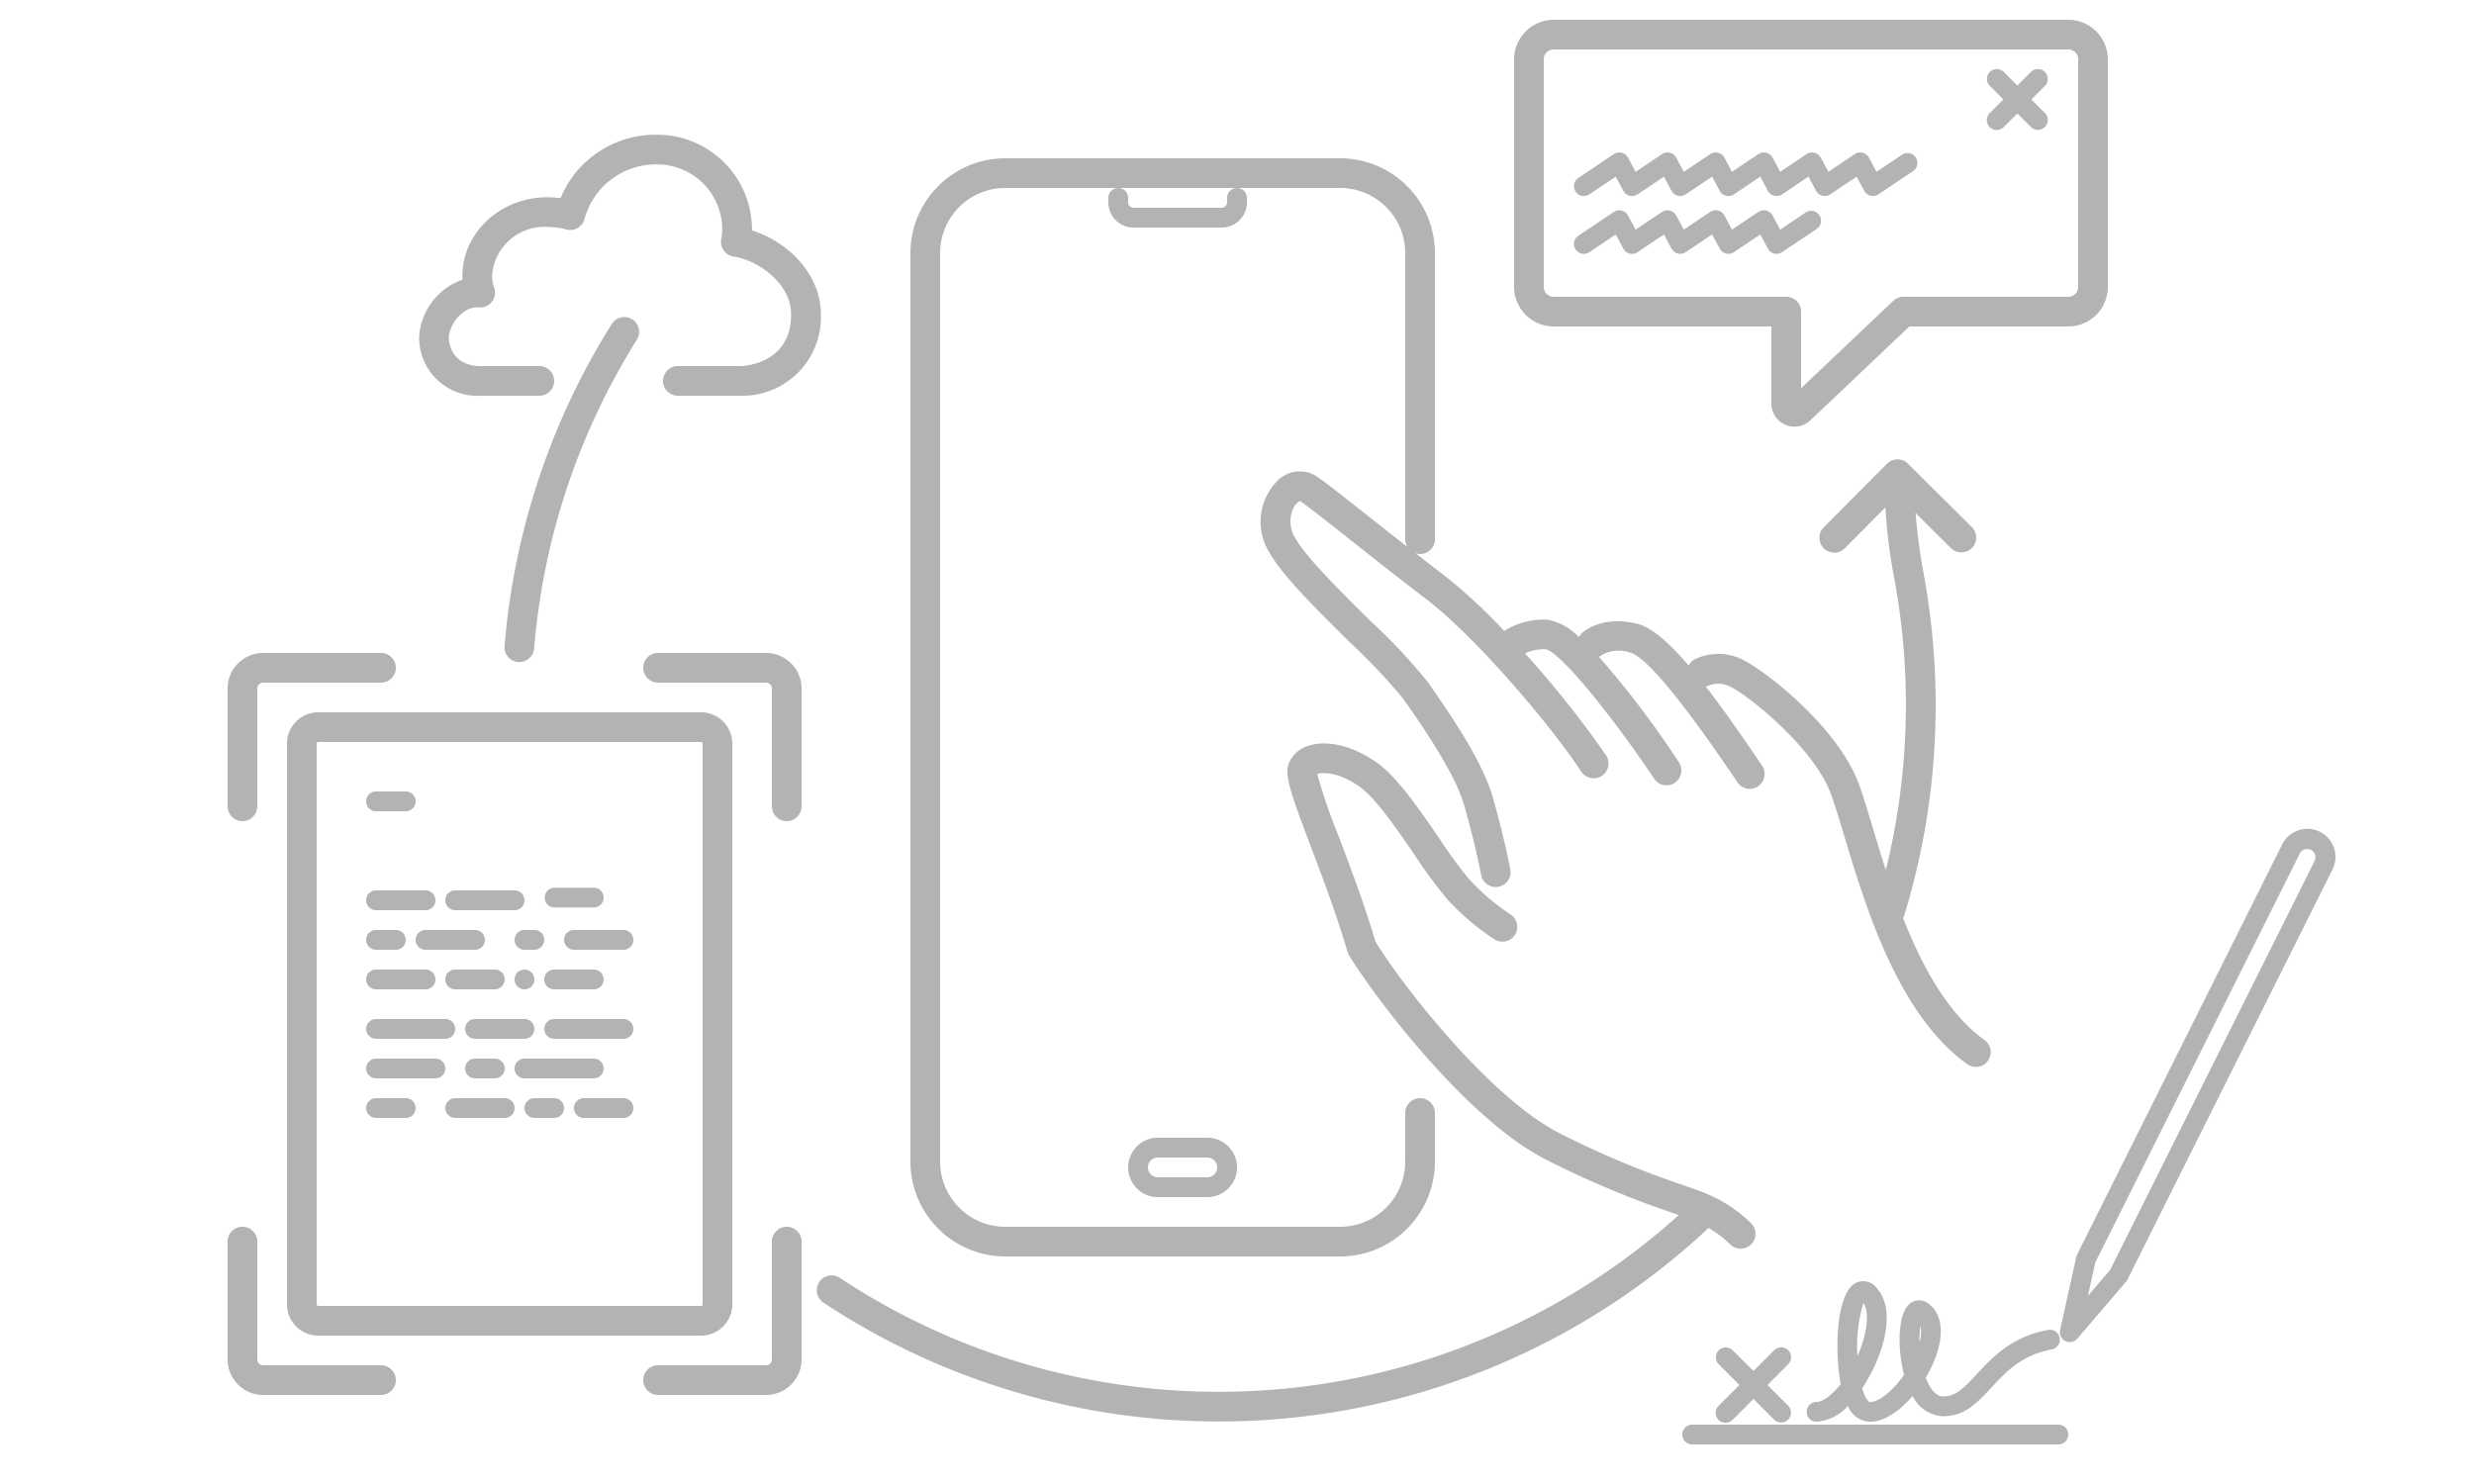 <svg id="production" xmlns="http://www.w3.org/2000/svg" width="250" height="150" viewBox="0 0 250 150">
  <defs>
    <style>
      .cls-1 {
        fill: #b3b3b3;
      }
    </style>
  </defs>
  <title>S_IlluApps_250x150</title>
  <path class="cls-1" d="M157,33h22v7.789a2.334,2.334,0,0,0,3.941,1.694l10-9.483H209a4.008,4.008,0,0,0,4-4V6a4.008,4.008,0,0,0-4-4H157a4.008,4.008,0,0,0-4,4V29A4.008,4.008,0,0,0,157,33ZM156,6a1,1,0,0,1,1-1H209a1,1,0,0,1,1,1V29a1,1,0,0,1-1,1H192.342a1.5,1.5,0,0,0-1.032.411L182,39.24V31.5a1.5,1.5,0,0,0-1.5-1.5H157a1,1,0,0,1-1-1Z"/>
  <path class="cls-1" d="M160.051,19.816a.982.982,0,0,0,.556-.17l2.666-1.789.765,1.431a1,1,0,0,0,1.439.358l2.666-1.789.763,1.429a1,1,0,0,0,1.44.36l2.665-1.791.764,1.431a1,1,0,0,0,1.439.359l2.666-1.79.764,1.43a1,1,0,0,0,1.439.36l2.666-1.791.764,1.431a1,1,0,0,0,1.44.359l2.665-1.79.764,1.429a1,1,0,0,0,1.439.36l3.466-2.327a1,1,0,1,0-1.114-1.66l-2.548,1.71-.764-1.429a1,1,0,0,0-1.44-.36l-2.665,1.79-.764-1.43a1,1,0,0,0-1.44-.359l-2.665,1.789-.764-1.429a1,1,0,0,0-1.439-.359l-2.666,1.789-.764-1.43a1,1,0,0,0-1.44-.359l-2.665,1.789-.764-1.429a1,1,0,0,0-1.439-.359l-2.666,1.79-.764-1.431a1,1,0,0,0-1.439-.358l-3.584,2.405a1,1,0,0,0,.558,1.83Z"/>
  <path class="cls-1" d="M182.436,21.5l-2.548,1.71-.764-1.43a1,1,0,0,0-1.439-.359l-2.666,1.79-.764-1.43a1,1,0,0,0-1.439-.359l-2.667,1.79-.763-1.43a1,1,0,0,0-1.439-.359l-2.667,1.79-.763-1.43a1,1,0,0,0-1.439-.359l-3.585,2.406a1,1,0,0,0,.558,1.83.982.982,0,0,0,.556-.17l2.667-1.79.764,1.43a1,1,0,0,0,1.439.359l2.666-1.79.764,1.43a1,1,0,0,0,1.439.359l2.666-1.79.764,1.43a1,1,0,0,0,1.439.359l2.666-1.79.764,1.43a1,1,0,0,0,1.439.359l3.466-2.326a1,1,0,1,0-1.114-1.66Z"/>
  <path class="cls-1" d="M201.064,12.848a1,1,0,0,0,1.414,0l1.379-1.379,1.379,1.379a1,1,0,0,0,1.414-1.414l-1.379-1.379,1.379-1.379a1,1,0,0,0-1.414-1.414l-1.379,1.379-1.379-1.379a1,1,0,0,0-1.414,1.414l1.379,1.379-1.379,1.379A1,1,0,0,0,201.064,12.848Z"/>
  <path class="cls-1" d="M101.579,127h33.842A9.59,9.59,0,0,0,145,117.421V112.5a1.5,1.5,0,0,0-3,0v4.921A6.586,6.586,0,0,1,135.421,124H101.579A6.586,6.586,0,0,1,95,117.421V25.579A6.586,6.586,0,0,1,101.579,19h33.842A6.586,6.586,0,0,1,142,25.579V54.5a1.485,1.485,0,0,0,.232.793c-1.322-1.034-2.6-2.046-3.8-2.991-2.46-1.946-4.4-3.482-5.359-4.14a3.158,3.158,0,0,0-4,.448,5.871,5.871,0,0,0-.775,7.273c1.255,2.263,4.759,5.729,8.149,9.082a59.78,59.78,0,0,1,5.4,5.727c.122.18.289.422.492.714,1.4,2.017,4.668,6.738,5.587,9.888,1.086,3.725,1.739,7.112,1.745,7.146a1.5,1.5,0,0,0,1.472,1.218,1.631,1.631,0,0,0,.284-.026,1.5,1.5,0,0,0,1.19-1.756c-.027-.143-.684-3.555-1.812-7.422-1.054-3.618-4.395-8.439-6-10.756-.193-.279-.353-.51-.468-.681a56.548,56.548,0,0,0-5.783-6.186c-3.089-3.054-6.589-6.516-7.636-8.4a3.171,3.171,0,0,1-.185-3.141,1.449,1.449,0,0,1,.633-.654c.875.6,2.878,2.187,5.2,4.021,2.292,1.813,4.891,3.867,7.521,5.873,5.151,3.927,12.716,12.926,15.662,17.4a1.5,1.5,0,1,0,2.5-1.651A101.606,101.606,0,0,0,154.1,66.037a4.693,4.693,0,0,1,2.119-.408c1.554.362,6.9,7.042,10.917,13.054a1.5,1.5,0,1,0,2.494-1.666,94.5,94.5,0,0,0-8.052-10.624,1.466,1.466,0,0,0,.33-.208,3.474,3.474,0,0,1,2.836-.213c1.089.262,3.85,2.748,10.826,13.1a1.5,1.5,0,1,0,2.488-1.677c-2.074-3.077-3.969-5.78-5.684-7.992a1.528,1.528,0,0,0,.333-.129,2.631,2.631,0,0,1,1.965.051c1.5.584,8.631,6.079,10.4,11.075.4,1.132.823,2.537,1.313,4.163,2.154,7.148,5.408,17.952,12.382,22.987a1.5,1.5,0,1,0,1.756-2.432c-3.71-2.678-6.3-7.459-8.216-12.314a1.562,1.562,0,0,0,.086-.174A72.463,72.463,0,0,0,195.6,71.253a73.195,73.195,0,0,0-1.177-13.067,60.659,60.659,0,0,1-.857-6.337l3.555,3.534a1.5,1.5,0,1,0,2.115-2.127L192.8,46.865a1.5,1.5,0,0,0-1.058-.436h0a1.5,1.5,0,0,0-1.06.442l-6.39,6.43a1.5,1.5,0,0,0,2.128,2.115l4.1-4.13a56.769,56.769,0,0,0,.945,7.437,69.818,69.818,0,0,1-.9,29.209c-.486-1.5-.919-2.932-1.313-4.238-.5-1.663-.933-3.1-1.357-4.3-2.122-6-10.021-12.046-12.14-12.871a5.487,5.487,0,0,0-4.49.112,1.49,1.49,0,0,0-.62.641c-2.038-2.38-3.778-3.88-5.2-4.223-3.574-.869-5.413.77-5.611.959a1.449,1.449,0,0,0-.271.389,6.01,6.01,0,0,0-3.186-1.767A7.583,7.583,0,0,0,152,63.768a55.186,55.186,0,0,0-6.081-5.625c-.97-.74-1.931-1.485-2.88-2.225A1.472,1.472,0,0,0,143.5,56a1.5,1.5,0,0,0,1.5-1.5V25.579A9.59,9.59,0,0,0,135.421,16H101.579A9.59,9.59,0,0,0,92,25.579v91.842A9.59,9.59,0,0,0,101.579,127Z"/>
  <path class="cls-1" d="M124,20v.461a.54.54,0,0,1-.539.539h-8.922a.54.54,0,0,1-.539-.539V20a1,1,0,0,0-2,0v.461A2.542,2.542,0,0,0,114.539,23h8.922A2.542,2.542,0,0,0,126,20.461V20a1,1,0,0,0-2,0Z"/>
  <path class="cls-1" d="M117,115a3,3,0,0,0,0,6h5a3,3,0,0,0,0-6Zm6,3a1,1,0,0,1-1,1h-5a1,1,0,0,1,0-2h5A1,1,0,0,1,123,118Z"/>
  <path class="cls-1" d="M174.838,125.779a1.5,1.5,0,0,0,2.112-2.131,13.887,13.887,0,0,0-3.912-2.721l-.059-.025c-.363-.168-.727-.332-1.106-.469l-1.8-.649a92.131,92.131,0,0,1-12.565-5.286c-6.792-3.493-15.456-14.366-18.516-19.319-1.111-3.764-2.557-7.584-3.723-10.664a55.173,55.173,0,0,1-2.155-6.276c.5-.19,2.119-.245,4.3,1.3,1.617,1.148,3.813,4.356,5.576,6.933a46.231,46.231,0,0,0,3.211,4.363,24.292,24.292,0,0,0,4.878,4.152,1.5,1.5,0,0,0,1.557-2.563,21.733,21.733,0,0,1-4.212-3.6,44.887,44.887,0,0,1-2.958-4.044c-2-2.919-4.261-6.226-6.317-7.685-2.326-1.651-4.854-2.3-6.762-1.764a3.148,3.148,0,0,0-2.129,1.76c-.5,1.207.13,3,2.208,8.489,1.168,3.084,2.621,6.922,3.706,10.637a1.478,1.478,0,0,0,.159.359c2.461,4.043,11.727,16.436,19.808,20.593a96.024,96.024,0,0,0,12.923,5.441l.576.208a69.408,69.408,0,0,1-84.761,6.355,1.5,1.5,0,1,0-1.658,2.5,72.405,72.405,0,0,0,89.438-7.557A10.956,10.956,0,0,1,174.838,125.779Z"/>
  <path class="cls-1" d="M46,92h6a1,1,0,0,0,0-2H46a1,1,0,0,0,0,2Z"/>
  <path class="cls-1" d="M38,92h5a1,1,0,0,0,0-2H38a1,1,0,0,0,0,2Z"/>
  <path class="cls-1" d="M48,107a1,1,0,0,0,0,2h2a1,1,0,0,0,0-2Z"/>
  <path class="cls-1" d="M38,82h3a1,1,0,0,0,0-2H38a1,1,0,0,0,0,2Z"/>
  <path class="cls-1" d="M38,96h2a1,1,0,0,0,0-2H38a1,1,0,0,0,0,2Z"/>
  <path class="cls-1" d="M49,95a1,1,0,0,0-1-1H43a1,1,0,0,0,0,2h5A1,1,0,0,0,49,95Z"/>
  <path class="cls-1" d="M46,100h4a1,1,0,0,0,0-2H46a1,1,0,0,0,0,2Z"/>
  <path class="cls-1" d="M53,100a1,1,0,0,0,.38-.08,1.155,1.155,0,0,0,.33-.21,1.169,1.169,0,0,0,.21-.33A1,1,0,0,0,54,99a1.05,1.05,0,0,0-.29-.71,1.034,1.034,0,0,0-1.42,0A1.05,1.05,0,0,0,52,99a.986.986,0,0,0,.07.38,1.2,1.2,0,0,0,.22.33A.994.994,0,0,0,53,100Z"/>
  <path class="cls-1" d="M38,100h5a1,1,0,0,0,0-2H38a1,1,0,0,0,0,2Z"/>
  <path class="cls-1" d="M38,105h7a1,1,0,0,0,0-2H38a1,1,0,0,0,0,2Z"/>
  <path class="cls-1" d="M38,109h6a1,1,0,0,0,0-2H38a1,1,0,0,0,0,2Z"/>
  <path class="cls-1" d="M47,104a1,1,0,0,0,1,1h5a1,1,0,0,0,0-2H48A1,1,0,0,0,47,104Z"/>
  <path class="cls-1" d="M38,113h3a1,1,0,0,0,0-2H38a1,1,0,0,0,0,2Z"/>
  <path class="cls-1" d="M56.044,91.727H60a1,1,0,0,0,0-2H56.044a1,1,0,0,0,0,2Z"/>
  <path class="cls-1" d="M63,111H59a1,1,0,0,0,0,2h4a1,1,0,0,0,0-2Z"/>
  <path class="cls-1" d="M52,95a1,1,0,0,0,1,1h1a1,1,0,0,0,0-2H53A1,1,0,0,0,52,95Z"/>
  <path class="cls-1" d="M57,95a1,1,0,0,0,1,1h5a1,1,0,0,0,0-2H58A1,1,0,0,0,57,95Z"/>
  <path class="cls-1" d="M51,111H46a1,1,0,0,0,0,2h5a1,1,0,0,0,0-2Z"/>
  <path class="cls-1" d="M56,100h4a1,1,0,0,0,0-2H56a1,1,0,0,0,0,2Z"/>
  <path class="cls-1" d="M56,111H54a1,1,0,0,0,0,2h2a1,1,0,0,0,0-2Z"/>
  <path class="cls-1" d="M63,103H56a1,1,0,0,0,0,2h7a1,1,0,0,0,0-2Z"/>
  <path class="cls-1" d="M56,109h4a1,1,0,0,0,0-2H53a1,1,0,0,0,0,2Z"/>
  <path class="cls-1" d="M48.618,40H54.5a1.5,1.5,0,0,0,0-3H48.618c-3.174,0-3.266-2.6-3.266-2.9,0-1.04,1.212-3.037,2.885-3.037h0l.189.017a1.5,1.5,0,0,0,1.506-2,3.591,3.591,0,0,1-.208-1.184A5.287,5.287,0,0,1,55.3,22.94a7.353,7.353,0,0,1,1.927.257,1.5,1.5,0,0,0,1.843-1.059,7.457,7.457,0,0,1,7.318-5.519h.047a6.579,6.579,0,0,1,6.55,6.606,4.91,4.91,0,0,1-.1.927,1.5,1.5,0,0,0,1.247,1.78c2.375.357,5.811,2.64,5.811,5.835C79.949,36.94,74.892,37,74.84,37H68.5a1.5,1.5,0,0,0,0,3h6.34a7.934,7.934,0,0,0,8.109-8.233c0-4.121-3.395-7.363-6.962-8.477v-.046a9.582,9.582,0,0,0-9.536-9.625H66.39a10.36,10.36,0,0,0-9.745,6.408A10.553,10.553,0,0,0,55.3,19.94c-4.727,0-8.573,3.568-8.573,7.958,0,.125.005.249.012.373A6.545,6.545,0,0,0,42.352,34.1,5.888,5.888,0,0,0,48.618,40Z"/>
  <path class="cls-1" d="M29,75.157v56.686A3.16,3.16,0,0,0,32.157,135H70.843A3.16,3.16,0,0,0,74,131.843V75.157A3.16,3.16,0,0,0,70.843,72H32.157A3.16,3.16,0,0,0,29,75.157Zm42,0v56.686a.157.157,0,0,1-.157.157H32.157a.157.157,0,0,1-.157-.157V75.157A.157.157,0,0,1,32.157,75H70.843A.157.157,0,0,1,71,75.157Z"/>
  <path class="cls-1" d="M77.41,66H66.5a1.5,1.5,0,0,0,0,3H77.41a.591.591,0,0,1,.59.591V81.5a1.5,1.5,0,0,0,3,0V69.591A3.594,3.594,0,0,0,77.41,66Z"/>
  <path class="cls-1" d="M38.5,138H26.59a.591.591,0,0,1-.59-.591V125.5a1.5,1.5,0,0,0-3,0v11.909A3.594,3.594,0,0,0,26.59,141H38.5a1.5,1.5,0,0,0,0-3Z"/>
  <path class="cls-1" d="M24.5,83A1.5,1.5,0,0,0,26,81.5V69.591A.591.591,0,0,1,26.59,69H38.5a1.5,1.5,0,0,0,0-3H26.59A3.594,3.594,0,0,0,23,69.591V81.5A1.5,1.5,0,0,0,24.5,83Z"/>
  <path class="cls-1" d="M79.5,124a1.5,1.5,0,0,0-1.5,1.5v11.909a.591.591,0,0,1-.59.591H66.5a1.5,1.5,0,0,0,0,3H77.41A3.594,3.594,0,0,0,81,137.409V125.5A1.5,1.5,0,0,0,79.5,124Z"/>
  <path class="cls-1" d="M63.886,32.275a1.5,1.5,0,0,0-2.069.471A72.432,72.432,0,0,0,50.986,65.3a1.5,1.5,0,0,0,1.373,1.617c.042,0,.083,0,.123,0a1.5,1.5,0,0,0,1.494-1.378,69.421,69.421,0,0,1,10.381-31.2A1.5,1.5,0,0,0,63.886,32.275Z"/>
  <path class="cls-1" d="M235.853,85.716a2.84,2.84,0,0,0-5.234-.367L209.894,126.81a.993.993,0,0,0-.082.231l-1.637,7.406a1,1,0,0,0,1.737.866l4.929-5.764a1.039,1.039,0,0,0,.135-.2L235.7,87.884A2.817,2.817,0,0,0,235.853,85.716Zm-1.941,1.274-20.67,41.352-2.251,2.632.747-3.38,20.671-41.352a.839.839,0,0,1,1.5.748Z"/>
  <path class="cls-1" d="M208,144H171a1,1,0,0,0,0,2h37a1,1,0,0,0,0-2Z"/>
  <path class="cls-1" d="M183.565,141.708a1,1,0,0,0,0,2,4.69,4.69,0,0,0,3.169-1.6,2.48,2.48,0,0,0,2.211,1.6c1.455,0,3.027-1.084,4.327-2.6a3.6,3.6,0,0,0,3.122,2.042c2.146,0,3.451-1.4,4.832-2.893,1.442-1.554,3.076-3.314,6.1-3.861a1,1,0,0,0-.356-1.969c-3.685.667-5.642,2.775-7.215,4.469-1.336,1.44-2.152,2.254-3.366,2.254-.594,0-1.12-.458-1.562-1.363q-.126-.258-.231-.535a12.6,12.6,0,0,0,1.038-2.187c.833-2.341.59-4.2-.683-5.237a1.5,1.5,0,0,0-1.835-.149c-1.434.964-1.375,4.747-.707,7.283-1.1,1.577-2.486,2.75-3.469,2.75-.08,0-.343-.227-.606-.9-.059-.153-.114-.314-.165-.481a16.422,16.422,0,0,0,1.312-2.367c1.485-3.3,1.562-6.177.208-7.708a1.718,1.718,0,0,0-2.178-.575c-1.982,1.038-2.138,6.931-1.5,10.212C185.094,141.05,184.167,141.708,183.565,141.708Zm10.5-7.689a3.647,3.647,0,0,1-.1,1.679A9.354,9.354,0,0,1,194.063,134.019Zm-5.765-2.31c.639.943.4,3.094-.6,5.359A14.773,14.773,0,0,1,188.3,131.709Z"/>
  <path class="cls-1" d="M180.7,136.478a1,1,0,0,0-1.414,0l-2.1,2.1-2.1-2.1a1,1,0,0,0-1.414,1.414l2.1,2.1-2.1,2.1a1,1,0,1,0,1.414,1.414l2.1-2.1,2.1,2.1a1,1,0,0,0,1.414-1.414l-2.1-2.1,2.1-2.1A1,1,0,0,0,180.7,136.478Z"/>
</svg>
